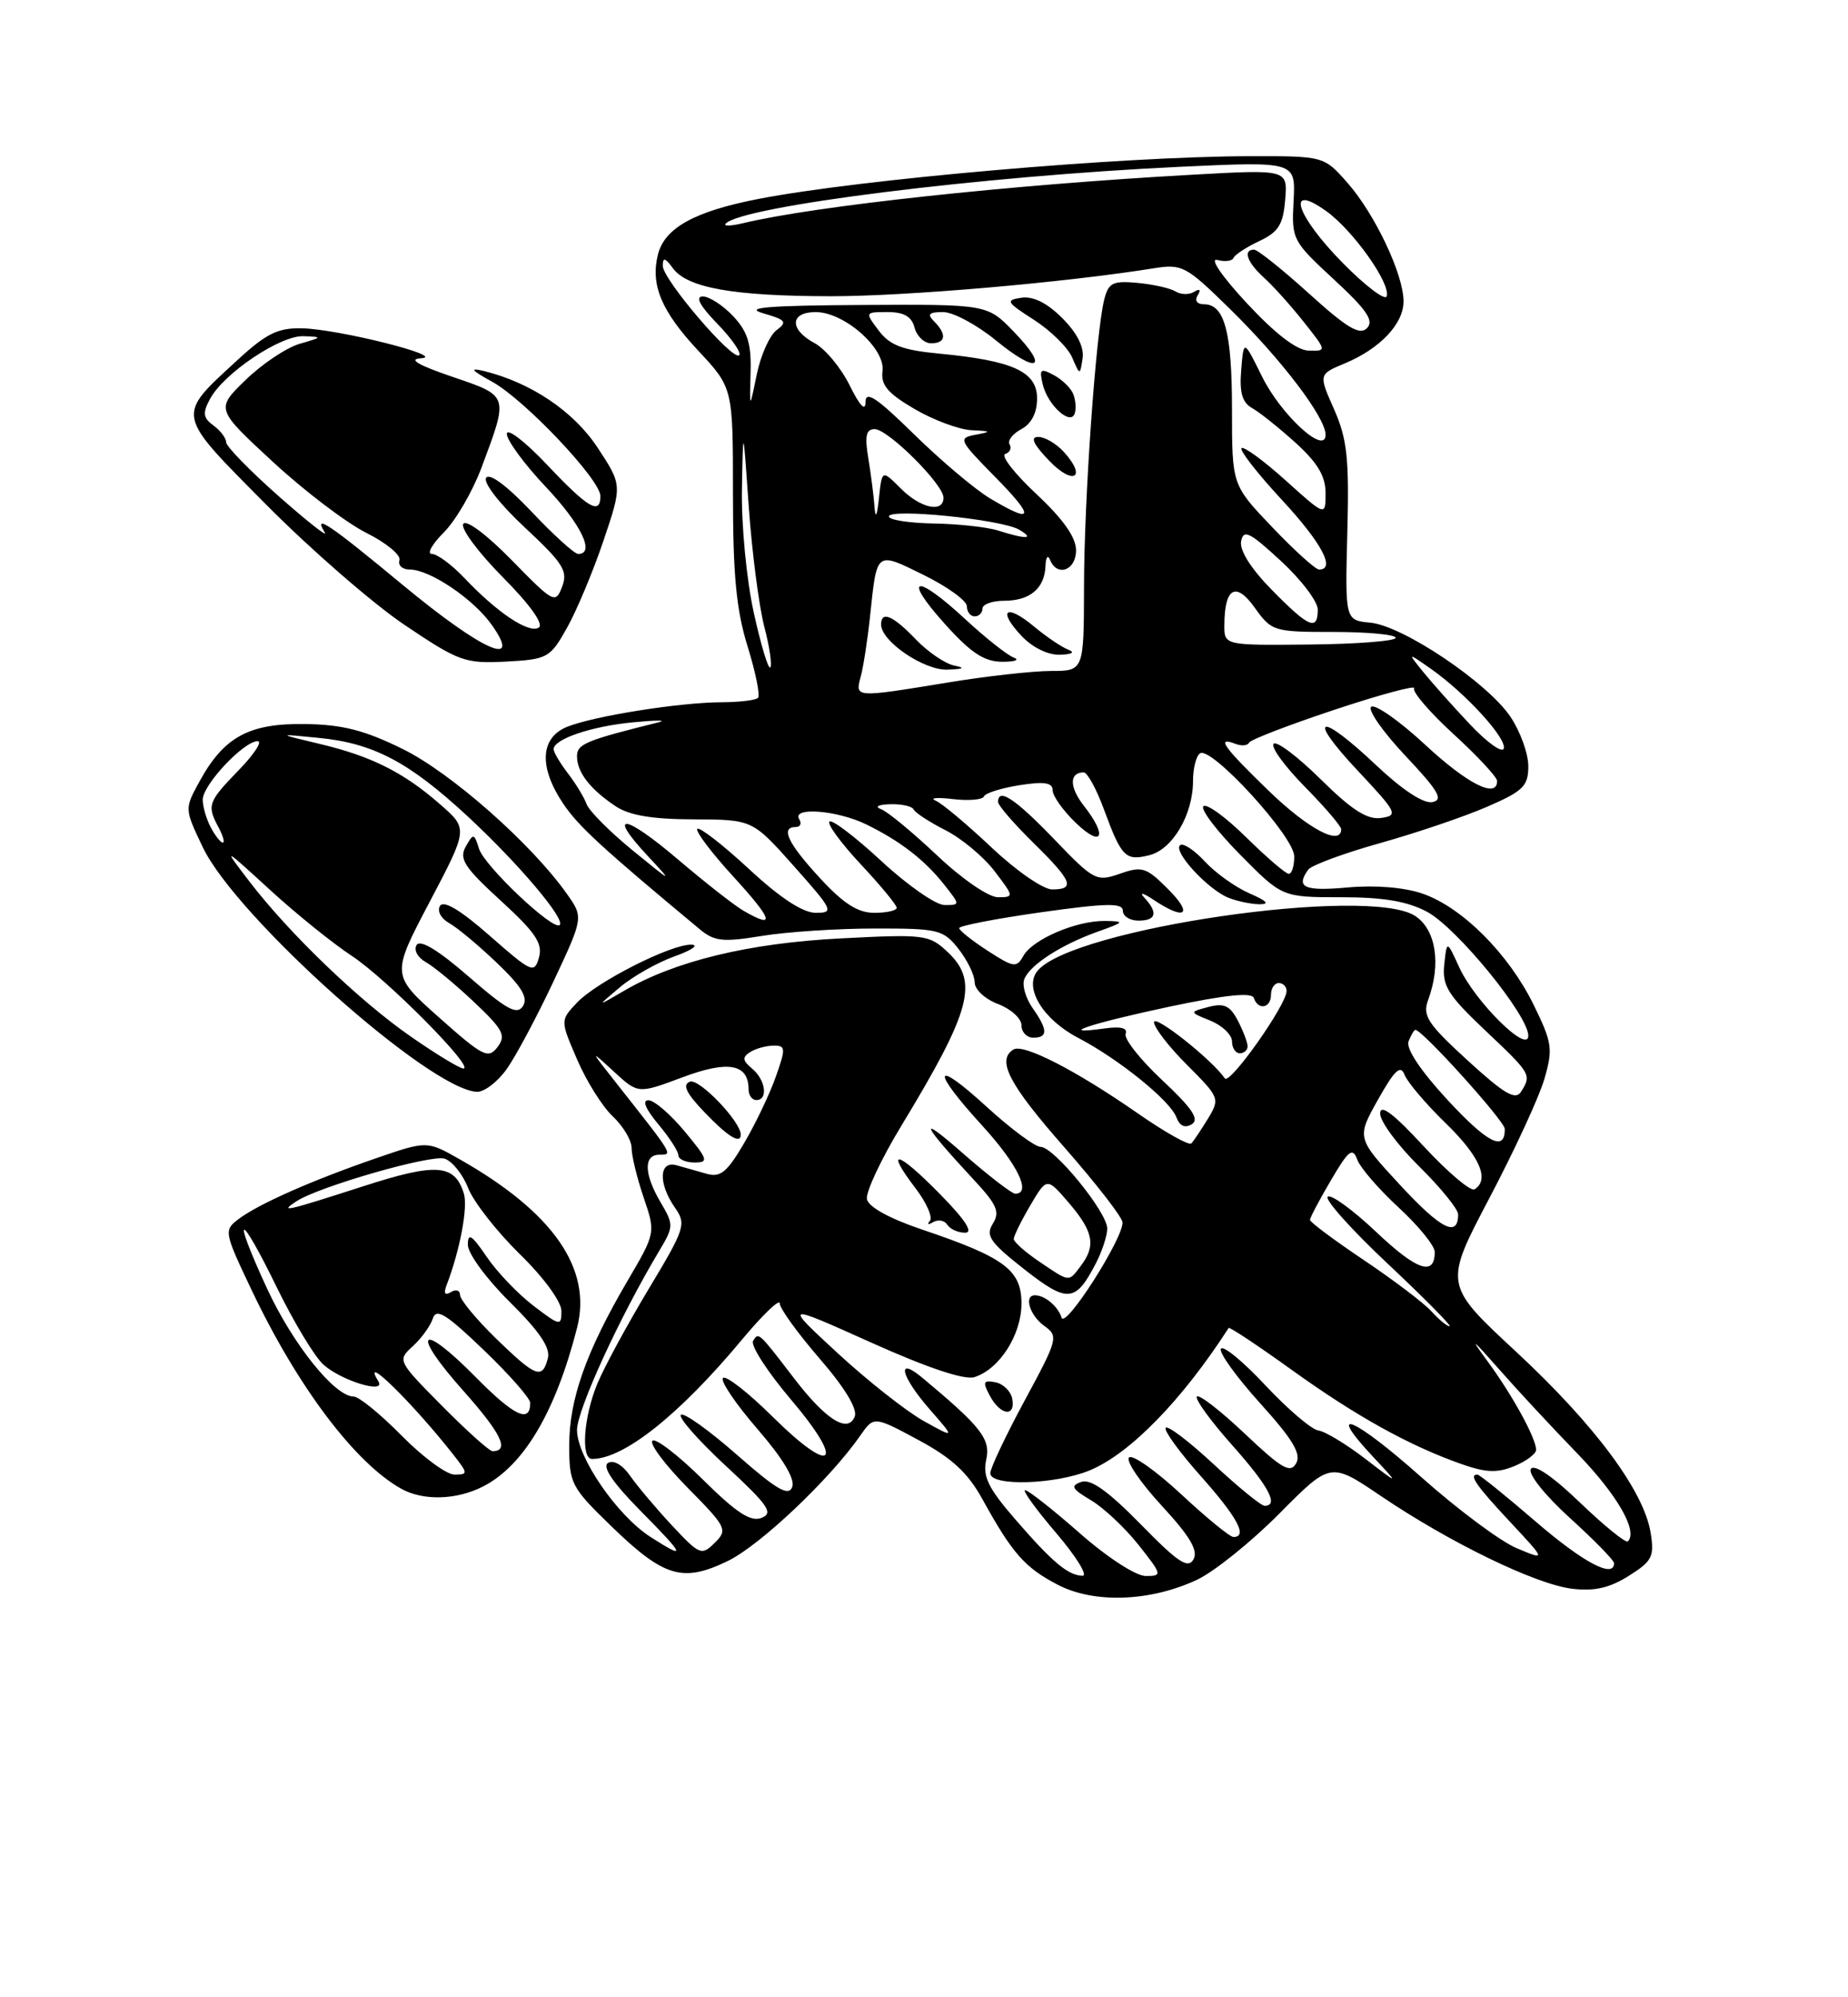 <?xml version="1.0" encoding="UTF-8" standalone="no"?>
<!DOCTYPE svg PUBLIC "-//W3C//DTD SVG 1.1//EN" "http://www.w3.org/Graphics/SVG/1.1/DTD/svg11.dtd" >
<svg xmlns="http://www.w3.org/2000/svg" xmlns:xlink="http://www.w3.org/1999/xlink" version="1.1" viewBox="0 0 237 256">
 <g >
 <path fill="currentColor"
d=" M 153.50 202.49 C 155.70 201.46 160.46 197.64 164.07 194.00 C 170.64 187.38 170.64 187.38 177.07 191.73 C 185.92 197.72 196.91 203.05 201.59 203.63 C 204.45 203.98 206.41 203.54 208.87 201.99 C 211.89 200.10 212.18 199.52 211.69 196.46 C 210.81 191.08 204.54 182.64 194.45 173.27 C 185.17 164.66 185.17 164.66 191.00 153.58 C 194.21 147.49 197.39 140.61 198.06 138.30 C 199.18 134.45 199.07 133.66 196.69 128.80 C 193.49 122.27 187.52 116.29 182.44 114.54 C 180.09 113.73 176.37 113.43 172.81 113.75 C 167.26 114.25 166.14 113.75 167.77 111.47 C 168.17 110.91 172.32 109.37 177.00 108.06 C 181.68 106.75 187.86 104.65 190.75 103.39 C 195.36 101.39 196.00 100.75 196.00 98.20 C 196.00 96.60 194.98 93.77 193.73 91.90 C 190.81 87.52 179.95 80.22 175.75 79.81 C 172.50 79.50 172.50 79.50 172.79 68.24 C 173.04 58.75 172.77 56.28 171.10 52.48 C 169.10 47.98 169.10 47.98 172.46 46.58 C 176.99 44.69 180.00 41.51 180.00 38.63 C 180.00 35.19 176.35 27.47 172.83 23.46 C 169.79 20.00 169.79 20.00 160.15 20.02 C 143.75 20.06 110.41 22.96 97.31 25.49 C 89.10 27.08 85.24 29.20 84.38 32.62 C 83.40 36.51 84.82 39.89 89.54 44.94 C 94.00 49.71 94.00 49.71 94.00 63.26 C 94.00 73.73 94.43 78.20 95.88 82.86 C 96.91 86.19 97.51 89.15 97.21 89.45 C 96.91 89.75 94.83 90.00 92.58 90.01 C 87.24 90.02 76.23 91.76 72.75 93.15 C 69.27 94.54 69.07 98.33 72.25 103.04 C 74.19 105.91 77.20 108.68 89.71 119.08 C 91.62 120.67 92.68 120.78 97.71 119.96 C 100.89 119.44 107.40 119.01 112.18 119.01 C 120.36 119.00 120.97 119.15 122.93 121.63 C 124.07 123.08 125.00 125.01 125.00 125.92 C 125.00 126.83 126.34 128.07 128.00 128.69 C 129.65 129.32 131.00 130.54 131.00 131.41 C 131.00 132.29 131.68 133.00 132.50 133.00 C 134.42 133.00 134.40 132.01 132.41 129.18 C 131.54 127.93 131.06 126.28 131.36 125.51 C 132.05 123.70 136.06 121.10 140.76 119.42 C 144.24 118.18 144.31 118.08 141.72 118.04 C 138.05 117.99 132.45 120.38 131.25 122.51 C 130.38 124.08 130.00 124.02 126.66 121.86 C 124.66 120.56 123.02 119.26 123.01 118.96 C 123.01 118.66 127.72 117.75 133.50 116.93 C 141.90 115.75 144.00 115.71 144.00 116.73 C 144.00 117.43 144.90 118.00 146.00 118.00 C 148.29 118.00 148.55 116.99 146.75 115.05 C 146.06 114.30 146.61 114.44 147.97 115.35 C 152.01 118.05 153.08 117.23 149.79 113.95 C 147.01 111.16 146.47 110.99 143.62 111.99 C 140.62 113.04 140.29 112.87 135.17 107.54 C 130.18 102.36 128.00 100.92 128.00 102.79 C 128.00 103.23 130.03 105.57 132.50 108.00 C 137.52 112.93 137.95 114.00 134.93 114.00 C 133.78 114.00 130.30 111.59 127.18 108.64 C 124.05 105.69 120.83 102.98 120.00 102.63 C 119.17 102.27 120.16 102.18 122.19 102.42 C 124.22 102.66 126.02 102.51 126.19 102.08 C 126.36 101.65 128.41 101.01 130.75 100.64 C 133.95 100.14 135.00 100.31 135.00 101.30 C 135.00 102.03 136.35 103.92 138.00 105.50 C 141.37 108.72 142.07 107.18 139.01 103.29 C 137.13 100.89 137.11 99.00 138.98 99.00 C 139.45 99.00 140.62 101.14 141.58 103.75 C 143.84 109.88 144.34 110.38 147.41 109.61 C 150.38 108.87 153.00 104.41 153.00 100.11 C 153.00 98.46 153.41 96.86 153.91 96.55 C 155.38 95.65 165.96 107.21 165.98 109.75 C 165.99 110.99 165.68 112.00 165.28 112.00 C 164.89 112.00 162.43 109.89 159.81 107.31 C 157.19 104.73 154.72 102.94 154.33 103.34 C 153.94 103.73 156.05 106.51 159.02 109.52 C 164.43 115.00 164.43 115.00 171.98 115.00 C 177.44 115.00 180.49 115.52 183.02 116.87 C 186.83 118.91 196.00 130.13 196.00 132.75 C 196.00 135.15 189.17 128.39 187.15 124.00 C 185.55 120.50 185.55 120.50 185.22 123.64 C 184.94 126.34 185.67 127.52 190.44 132.04 C 196.38 137.65 196.44 137.75 195.07 139.93 C 194.35 141.06 192.94 140.23 188.23 135.93 C 183.08 131.22 182.41 130.19 183.15 128.18 C 184.85 123.57 184.17 119.16 181.49 117.40 C 175.54 113.50 137.56 119.01 133.06 124.43 C 131.27 126.58 133.75 130.67 138.26 133.02 C 143.48 135.74 150.07 141.07 150.87 143.21 C 151.29 144.33 151.97 144.63 152.85 144.09 C 153.85 143.47 152.89 142.04 149.06 138.46 C 146.23 135.81 144.12 133.14 144.36 132.51 C 144.65 131.76 143.73 131.53 141.65 131.82 C 135.26 132.71 139.81 131.19 149.97 129.03 C 157.12 127.52 160.55 127.16 160.80 127.91 C 161.34 129.53 163.00 129.23 163.00 127.50 C 163.00 126.67 163.45 126.00 164.00 126.00 C 164.55 126.00 165.00 126.46 165.00 127.02 C 165.00 128.78 157.69 139.12 157.08 138.22 C 155.49 135.87 148.00 129.93 148.00 131.02 C 148.00 131.70 149.91 134.18 152.25 136.51 C 156.41 140.67 156.47 140.82 154.91 143.39 C 154.03 144.83 153.07 146.26 152.78 146.56 C 152.48 146.85 149.37 145.11 145.87 142.67 C 137.97 137.18 131.24 133.73 129.97 134.52 C 127.78 135.87 129.38 138.96 136.46 147.01 C 140.56 151.68 143.94 156.03 143.96 156.68 C 144.03 158.77 136.62 170.36 136.15 168.89 C 135.68 167.44 134.03 166.04 132.75 166.02 C 131.27 165.99 132.04 168.59 133.92 169.94 C 135.77 171.27 135.68 171.61 131.42 179.49 C 128.99 183.99 127.00 188.19 127.00 188.83 C 127.00 190.54 135.36 190.29 139.78 188.45 C 144.94 186.30 151.61 179.45 157.57 170.21 C 157.67 170.04 161.30 172.45 165.63 175.56 C 173.92 181.52 180.70 185.28 187.39 187.64 C 190.56 188.76 192.03 188.82 194.22 187.91 C 195.75 187.28 197.00 186.34 197.00 185.83 C 197.00 184.35 193.98 178.85 190.79 174.50 C 188.44 171.31 188.72 171.49 192.17 175.41 C 194.55 178.12 199.09 183.00 202.26 186.27 C 207.40 191.58 210.09 196.24 208.77 197.56 C 208.51 197.82 205.76 195.59 202.65 192.61 C 199.16 189.25 196.75 187.60 196.33 188.28 C 195.94 188.91 198.11 191.63 201.32 194.55 C 204.44 197.38 207.00 200.00 207.00 200.35 C 207.00 202.37 203.05 200.28 196.92 195.00 C 193.09 191.70 189.74 189.00 189.47 189.00 C 188.33 189.00 189.30 190.40 193.65 195.05 C 198.29 200.02 198.29 200.02 194.52 198.44 C 192.45 197.58 186.95 193.48 182.30 189.35 C 173.68 181.68 169.85 180.05 176.07 186.70 C 179.50 190.36 179.50 190.36 175.08 186.97 C 172.65 185.10 169.95 183.47 169.08 183.35 C 168.21 183.23 165.16 180.63 162.30 177.58 C 159.44 174.52 156.87 172.40 156.58 172.87 C 156.29 173.34 158.55 176.47 161.59 179.84 C 165.78 184.47 166.91 186.34 166.23 187.55 C 165.48 188.89 164.40 188.26 159.62 183.74 C 156.48 180.77 153.72 178.64 153.49 179.01 C 153.26 179.38 155.31 182.19 158.04 185.25 C 162.71 190.50 164.05 193.00 162.18 193.00 C 161.73 193.00 158.79 190.60 155.64 187.67 C 152.49 184.74 149.72 182.64 149.49 183.01 C 149.26 183.38 151.31 186.19 154.04 189.25 C 158.71 194.50 160.05 197.00 158.18 197.00 C 157.73 197.00 154.71 194.53 151.47 191.51 C 148.23 188.50 145.22 186.38 144.79 186.81 C 144.36 187.24 146.24 190.01 148.96 192.96 C 152.61 196.91 153.69 198.73 153.06 199.87 C 152.36 201.11 151.07 200.26 146.29 195.37 C 142.11 191.11 139.88 189.52 138.67 189.94 C 137.24 190.44 137.45 190.83 139.90 192.28 C 141.53 193.24 144.27 195.82 146.01 198.01 C 149.05 201.85 149.09 202.00 146.94 202.00 C 145.68 202.00 142.03 199.64 138.46 196.50 C 135.01 193.47 131.87 191.00 131.47 191.00 C 131.08 191.00 132.87 193.47 135.46 196.50 C 138.04 199.53 139.56 201.99 138.83 201.97 C 136.96 201.92 134.95 200.23 130.11 194.63 C 126.73 190.72 126.01 189.23 126.48 187.10 C 127.06 184.44 125.87 182.91 118.25 176.56 C 114.89 173.77 115.53 176.40 119.25 180.66 C 122.50 184.38 122.50 184.38 118.44 182.12 C 116.21 180.87 111.26 176.97 107.44 173.45 C 100.50 167.04 100.50 167.04 111.75 172.09 C 118.98 175.34 123.70 176.91 124.97 176.51 C 128.18 175.49 131.00 171.08 131.00 167.08 C 131.00 162.77 128.83 161.16 118.21 157.58 C 114.07 156.18 111.38 154.70 111.18 153.70 C 111.01 152.81 112.99 148.58 115.59 144.30 C 124.57 129.50 125.56 125.81 121.53 122.02 C 119.15 119.79 118.60 119.72 107.78 120.28 C 96.04 120.88 86.54 123.18 80.00 127.01 C 76.50 129.06 76.50 129.06 79.50 126.54 C 81.15 125.15 84.30 123.37 86.50 122.58 C 88.70 121.80 89.68 121.12 88.69 121.08 C 86.13 120.97 76.49 125.85 73.97 128.54 C 71.85 130.79 71.85 130.79 74.01 135.79 C 75.19 138.55 77.25 141.83 78.58 143.08 C 79.91 144.33 81.00 146.15 81.00 147.14 C 81.00 148.12 81.69 150.97 82.54 153.47 C 84.09 158.02 84.09 158.02 80.43 164.25 C 75.17 173.23 73.00 179.36 73.00 185.23 C 73.00 190.16 73.24 190.62 78.44 195.66 C 85.16 202.16 87.56 202.88 93.35 200.07 C 97.48 198.07 106.44 189.59 110.33 184.00 C 112.07 181.50 112.07 181.50 117.79 184.57 C 122.09 186.89 124.12 188.76 126.00 192.17 C 129.84 199.12 131.43 200.92 135.63 203.11 C 140.30 205.55 147.48 205.30 153.50 202.49 Z  M 62.00 190.50 C 67.20 187.81 71.24 180.98 74.01 170.18 C 75.95 162.60 70.94 155.39 58.99 148.61 C 54.76 146.20 54.76 146.20 48.13 148.49 C 39.90 151.33 33.10 154.35 30.57 156.27 C 28.70 157.69 28.74 157.93 32.25 165.31 C 38.14 177.72 45.56 187.56 51.50 190.84 C 54.32 192.39 58.60 192.26 62.00 190.50 Z  M 129.81 179.26 C 129.63 178.31 128.66 177.37 127.66 177.17 C 126.10 176.87 125.99 177.12 126.95 178.91 C 128.31 181.44 130.28 181.68 129.81 179.26 Z  M 140.57 161.87 C 141.35 160.35 142.00 158.37 142.00 157.47 C 142.00 155.37 135.17 147.00 133.46 147.00 C 132.75 147.00 129.65 144.70 126.58 141.90 C 119.65 135.56 119.30 136.98 126.00 144.31 C 130.51 149.25 132.33 153.00 130.20 153.00 C 129.76 153.00 126.72 150.65 123.45 147.79 C 117.57 142.63 118.13 143.95 124.94 151.27 C 127.86 154.41 128.26 155.35 127.33 156.84 C 126.37 158.38 126.95 159.22 131.35 162.68 C 136.93 167.05 137.93 166.97 140.57 161.87 Z  M 120.52 153.02 C 115.05 147.46 113.43 147.08 117.39 152.27 C 118.82 154.14 119.66 156.05 119.25 156.50 C 118.84 156.95 119.03 157.02 119.68 156.64 C 120.33 156.27 121.14 156.42 121.49 156.98 C 121.84 157.54 122.86 158.00 123.77 158.00 C 124.87 158.00 123.79 156.34 120.52 153.02 Z  M 64.98 137.03 C 66.14 135.40 68.84 130.35 70.97 125.82 C 74.84 117.58 74.84 117.58 72.68 114.54 C 68.13 108.12 57.84 99.05 51.66 96.01 C 46.75 93.59 43.94 92.87 39.10 92.80 C 31.92 92.70 28.71 94.45 25.58 100.17 C 23.66 103.67 23.66 103.67 26.00 108.58 C 30.28 117.56 55.16 139.74 61.18 139.94 C 62.11 139.97 63.82 138.66 64.98 137.03 Z  M 160.00 134.11 C 160.00 133.63 159.44 132.14 158.75 130.82 C 157.75 128.90 156.99 128.54 155.00 129.06 C 152.50 129.72 152.50 129.72 155.25 130.83 C 156.76 131.45 158.00 132.64 158.00 133.48 C 158.00 134.31 158.45 135.00 159.00 135.00 C 159.55 135.00 160.00 134.60 160.00 134.11 Z  M 160.25 114.51 C 158.45 113.73 155.86 111.88 154.49 110.39 C 153.11 108.90 151.68 107.98 151.32 108.35 C 150.47 109.19 154.87 113.96 157.50 115.05 C 158.60 115.50 160.40 115.88 161.50 115.90 C 162.88 115.91 162.50 115.49 160.25 114.51 Z  M 72.70 80.50 C 73.94 78.30 76.05 73.28 77.38 69.34 C 79.80 62.18 79.80 62.18 76.65 57.39 C 73.58 52.72 68.08 49.02 62.00 47.54 C 60.16 47.10 60.45 47.46 63.10 48.92 C 67.26 51.20 77.00 61.48 77.00 63.58 C 77.00 66.07 75.42 65.14 70.15 59.56 C 67.32 56.57 65.00 54.79 65.00 55.62 C 65.00 56.44 67.25 59.50 70.00 62.41 C 74.53 67.20 76.37 71.00 74.15 71.00 C 73.67 71.00 70.98 68.56 68.16 65.57 C 65.01 62.25 62.76 60.58 62.34 61.25 C 61.96 61.88 64.12 64.65 67.32 67.62 C 72.23 72.20 72.86 73.19 72.09 75.20 C 71.24 77.42 71.02 77.31 65.63 71.80 C 62.43 68.53 59.78 66.55 59.41 67.15 C 59.05 67.73 61.33 70.80 64.48 73.98 C 68.01 77.54 69.77 80.02 69.09 80.44 C 67.82 81.23 63.80 78.56 59.56 74.09 C 57.95 72.39 56.07 71.00 55.39 71.00 C 54.71 71.00 55.40 69.76 56.92 68.24 C 58.44 66.72 60.61 62.99 61.75 59.94 C 65.25 50.58 65.31 50.78 58.00 48.29 C 53.57 46.78 52.30 46.02 54.00 45.92 C 57.45 45.71 43.41 42.18 38.73 42.08 C 35.63 42.01 34.14 42.75 30.41 46.19 C 22.54 53.44 22.43 52.88 34.15 64.69 C 39.84 70.43 47.83 77.37 51.90 80.11 C 58.86 84.79 59.64 85.07 64.87 84.80 C 70.22 84.51 70.54 84.34 72.70 80.50 Z  M 83.43 197.00 C 79.15 194.26 74.00 186.77 74.00 183.29 C 74.00 180.71 79.48 168.77 84.56 160.30 C 86.40 157.22 86.41 156.97 84.74 154.14 C 82.57 150.47 82.51 148.00 84.58 148.00 C 86.32 148.00 86.42 148.17 79.06 138.85 C 75.63 134.50 75.63 134.50 78.73 137.35 C 81.83 140.21 81.83 140.21 87.53 138.08 C 93.39 135.88 96.00 136.36 96.00 139.62 C 96.00 140.38 96.45 141.00 97.00 141.00 C 98.54 141.00 98.19 138.40 96.45 136.96 C 95.22 135.94 95.17 135.51 96.20 134.85 C 96.92 134.40 98.27 134.02 99.21 134.02 C 100.76 134.00 100.79 134.35 99.50 137.99 C 98.73 140.19 96.90 144.02 95.43 146.52 C 93.25 150.24 92.39 150.95 90.64 150.45 C 89.46 150.12 87.71 149.62 86.75 149.35 C 84.50 148.73 84.40 151.70 86.56 154.79 C 88.04 156.90 87.86 157.45 83.16 165.26 C 80.44 169.79 77.48 175.24 76.60 177.37 C 74.84 181.63 74.47 187.00 75.93 187.00 C 80.01 187.00 87.12 181.35 95.16 171.70 C 97.82 168.51 100.00 166.42 100.00 167.06 C 100.00 167.70 102.30 170.88 105.10 174.12 C 108.32 177.83 109.99 180.58 109.62 181.55 C 108.77 183.76 105.94 182.00 101.92 176.77 C 97.25 170.68 97.29 170.72 96.58 171.86 C 96.23 172.44 98.42 175.83 101.45 179.40 C 108.50 187.71 106.84 189.26 99.09 181.59 C 95.96 178.49 93.09 176.25 92.72 176.62 C 92.35 176.98 94.33 179.92 97.13 183.15 C 100.41 186.94 101.99 189.57 101.60 190.59 C 101.13 191.83 99.61 190.95 94.48 186.44 C 90.89 183.29 87.67 181.00 87.32 181.34 C 86.98 181.69 89.58 184.64 93.10 187.90 C 98.54 192.94 99.23 193.93 97.67 194.55 C 96.28 195.10 94.46 193.92 90.11 189.61 C 86.96 186.50 84.06 184.27 83.67 184.67 C 83.27 185.06 85.31 187.77 88.19 190.69 C 93.20 195.76 93.35 196.08 91.66 197.75 C 89.97 199.42 89.72 199.31 86.16 195.50 C 84.11 193.30 81.70 190.44 80.80 189.14 C 79.84 187.76 78.67 187.08 77.98 187.51 C 77.20 187.99 78.59 190.05 82.12 193.62 C 87.90 199.47 88.10 199.99 83.43 197.00 Z  M 87.81 145.02 C 85.99 142.83 83.90 141.03 83.16 141.02 C 82.32 141.01 82.79 142.14 84.41 144.08 C 85.83 145.77 87.00 147.57 87.00 148.08 C 87.00 148.58 87.93 149.00 89.06 149.00 C 90.92 149.00 90.81 148.63 87.81 145.02 Z  M 95.00 145.43 C 95.00 143.75 89.66 138.19 88.48 138.64 C 87.49 139.03 87.98 140.08 90.31 142.52 C 93.32 145.67 95.00 146.72 95.00 145.43 Z  M 183.57 168.07 C 182.61 167.01 178.71 164.06 174.91 161.51 C 171.11 158.96 168.00 156.64 168.00 156.36 C 168.00 156.08 169.20 153.80 170.68 151.29 C 172.95 147.42 173.46 147.01 174.06 148.62 C 174.44 149.67 176.84 152.44 179.38 154.78 C 181.92 157.12 184.00 159.68 184.00 160.46 C 184.00 163.63 181.72 162.85 176.49 157.90 C 173.46 155.04 170.66 153.01 170.27 153.39 C 169.89 153.78 173.38 157.67 178.04 162.04 C 182.69 166.41 186.23 169.99 185.90 169.99 C 185.58 170.00 184.53 169.13 183.57 168.07 Z  M 179.59 151.92 C 173.97 145.85 173.97 145.85 176.72 140.95 C 178.88 137.11 179.62 136.43 180.14 137.78 C 180.51 138.72 182.88 141.51 185.40 143.96 C 189.77 148.19 191.09 151.21 189.10 152.44 C 188.61 152.74 185.69 150.27 182.60 146.94 C 178.68 142.70 177.00 141.44 177.00 142.73 C 177.00 143.75 179.25 146.79 182.00 149.50 C 184.75 152.21 187.00 154.98 187.00 155.65 C 187.00 158.66 184.81 157.56 179.59 151.92 Z  M 185.64 140.98 C 182.19 137.25 180.29 134.40 180.64 133.48 C 180.96 132.67 181.35 132.00 181.52 132.00 C 182.42 132.00 192.96 143.68 192.98 144.69 C 193.03 147.67 190.78 146.53 185.64 140.98 Z  M 95.36 116.74 C 94.18 116.06 90.42 113.11 87.00 110.20 C 80.08 104.30 77.75 104.01 83.07 109.71 C 86.37 113.24 86.29 113.21 81.15 109.01 C 78.21 106.61 75.55 103.94 75.23 103.07 C 74.92 102.21 73.84 100.43 72.83 99.12 C 71.82 97.80 71.00 96.41 71.00 96.03 C 71.00 94.73 75.87 93.08 81.21 92.58 C 84.12 92.30 85.60 92.29 84.50 92.57 C 75.08 94.91 74.00 95.36 74.00 96.94 C 74.00 98.99 75.69 101.17 78.97 103.35 C 80.71 104.51 83.68 105.01 88.97 105.02 C 96.50 105.05 96.50 105.05 101.82 111.02 C 106.84 116.66 107.00 117.00 104.63 117.00 C 102.96 117.00 100.06 115.10 96.03 111.36 C 92.68 108.26 89.71 105.96 89.43 106.24 C 89.15 106.52 91.23 109.28 94.06 112.37 C 99.15 117.94 99.50 119.13 95.36 116.74 Z  M 105.13 112.52 C 101.02 108.06 100.05 106.00 102.06 106.00 C 102.64 106.00 102.84 105.55 102.50 105.00 C 101.50 103.39 107.36 103.84 111.10 105.67 C 115.48 107.81 118.61 110.24 121.13 113.44 C 123.15 116.00 123.15 116.00 121.13 116.00 C 120.02 116.00 116.37 113.46 113.03 110.36 C 109.68 107.26 106.68 104.98 106.37 105.30 C 106.05 105.61 107.87 108.08 110.40 110.79 C 112.93 113.49 115.00 116.00 115.00 116.35 C 115.00 116.71 113.71 117.00 112.13 117.00 C 110.01 117.00 108.18 115.83 105.13 112.52 Z  M 120.18 109.64 C 117.05 106.69 113.83 104.02 113.00 103.72 C 112.12 103.39 112.61 103.13 114.17 103.08 C 115.63 103.04 116.98 103.34 117.17 103.75 C 117.35 104.16 119.19 105.36 121.25 106.41 C 123.32 107.46 126.15 109.82 127.55 111.66 C 130.05 114.93 130.06 115.00 127.98 115.00 C 126.78 115.00 123.37 112.66 120.18 109.64 Z  M 162.75 101.40 C 156.86 95.70 155.92 94.37 158.44 95.34 C 159.22 95.64 160.01 95.58 160.19 95.19 C 160.36 94.81 165.31 92.91 171.18 90.96 C 177.05 89.01 181.64 87.78 181.36 88.22 C 181.09 88.66 183.37 91.31 186.43 94.11 C 189.49 96.91 192.00 99.61 192.00 100.10 C 192.00 102.40 188.24 100.52 182.81 95.49 C 179.54 92.45 176.41 90.25 175.87 90.58 C 175.33 90.91 177.28 93.72 180.19 96.82 C 184.50 101.39 185.16 102.52 183.69 102.81 C 182.56 103.03 179.84 101.24 176.50 98.09 C 169.17 91.16 167.43 91.64 174.10 98.75 C 179.19 104.17 179.36 104.52 177.12 104.84 C 175.34 105.09 173.38 103.83 169.39 99.90 C 166.45 96.99 163.73 94.94 163.34 95.33 C 162.94 95.72 164.73 98.19 167.31 100.81 C 169.89 103.43 172.00 105.89 172.00 106.28 C 172.00 108.49 167.78 106.26 162.75 101.40 Z  M 188.46 92.78 C 186.24 90.43 183.55 87.40 182.47 86.06 C 180.50 83.62 180.50 83.62 183.50 85.72 C 187.95 88.84 193.28 94.67 192.85 95.95 C 192.65 96.56 190.67 95.14 188.46 92.78 Z  M 110.38 86.75 C 110.72 85.51 111.26 82.03 111.58 79.00 C 112.48 70.52 112.29 70.67 118.47 73.70 C 121.51 75.20 124.00 77.00 124.00 77.71 C 124.00 78.42 124.45 79.00 125.00 79.00 C 125.55 79.00 126.00 78.55 126.00 78.00 C 126.00 77.45 127.26 77.00 128.80 77.00 C 132.09 77.00 133.97 75.41 134.08 72.55 C 134.12 71.42 134.38 71.06 134.66 71.75 C 135.57 74.00 138.00 73.11 138.00 70.54 C 138.00 68.87 136.36 66.55 132.91 63.32 C 130.11 60.70 128.31 58.40 128.92 58.19 C 129.52 57.99 129.77 57.44 129.48 56.96 C 129.18 56.49 129.86 55.61 130.97 55.01 C 132.29 54.31 133.00 52.92 133.00 51.06 C 133.00 47.64 129.92 46.23 120.50 45.33 C 115.74 44.88 114.12 44.26 112.70 42.38 C 110.91 40.01 110.92 40.00 113.84 40.00 C 115.93 40.00 116.92 40.57 117.29 42.00 C 117.58 43.10 118.53 44.00 119.41 44.00 C 121.30 44.00 121.46 42.86 119.80 41.20 C 118.87 40.27 119.12 40.00 120.95 40.00 C 122.24 40.00 125.28 41.63 127.70 43.61 C 133.09 48.03 134.63 47.27 129.99 42.49 C 126.61 39.00 126.61 39.00 110.55 39.09 C 98.44 39.16 95.33 39.42 97.86 40.15 C 100.78 40.99 101.01 41.27 99.60 42.31 C 98.71 42.96 97.56 45.52 97.05 48.00 C 96.13 52.50 96.13 52.50 96.26 47.78 C 96.37 44.06 95.89 42.51 94.03 40.53 C 92.72 39.14 90.97 38.00 90.13 38.00 C 89.12 38.00 89.75 39.18 91.99 41.49 C 93.84 43.40 95.11 45.22 94.80 45.53 C 94.00 46.34 85.00 35.82 85.00 34.08 C 85.00 32.95 85.29 33.01 86.28 34.36 C 88.13 36.90 94.03 37.95 106.50 37.97 C 116.15 37.98 136.47 36.23 147.94 34.39 C 151.62 33.81 152.09 34.06 157.78 39.64 C 164.36 46.09 170.00 53.51 170.00 55.72 C 170.00 58.43 164.27 53.18 161.84 48.24 C 159.50 43.50 159.50 43.50 159.18 47.42 C 158.94 50.31 159.31 51.59 160.57 52.30 C 161.51 52.82 164.01 54.82 166.14 56.74 C 168.97 59.31 170.00 61.02 170.00 63.21 C 170.00 66.19 170.00 66.19 164.86 61.56 C 162.03 59.02 159.50 57.17 159.22 57.44 C 158.95 57.72 161.26 60.68 164.36 64.03 C 169.50 69.57 171.33 73.00 169.17 73.00 C 168.71 73.00 166.01 70.56 163.17 67.58 C 158.00 62.17 158.00 62.17 158.00 52.52 C 158.00 42.57 157.05 39.00 154.41 39.00 C 153.51 39.00 153.18 38.53 153.60 37.85 C 154.04 37.13 153.87 36.96 153.15 37.40 C 152.52 37.80 151.45 37.78 150.77 37.36 C 150.10 36.94 147.90 36.45 145.89 36.26 C 142.70 35.96 142.16 36.24 141.61 38.41 C 140.54 42.70 139.03 64.03 139.02 75.25 C 139.00 86.00 139.00 86.00 134.75 86.00 C 132.41 86.01 126.45 86.67 121.50 87.49 C 109.60 89.44 109.65 89.44 110.38 86.75 Z  M 122.39 85.31 C 121.23 85.08 119.00 83.57 117.45 81.95 C 114.52 78.89 113.00 78.24 113.00 80.05 C 113.00 82.20 118.50 85.94 121.50 85.83 C 123.58 85.76 123.85 85.60 122.39 85.31 Z  M 130.00 84.28 C 129.18 83.97 126.38 81.76 123.79 79.36 C 117.43 73.47 115.66 73.82 121.11 79.90 C 124.49 83.67 126.19 84.80 128.50 84.82 C 130.15 84.83 130.82 84.59 130.00 84.28 Z  M 137.00 83.27 C 136.18 82.96 134.21 81.63 132.62 80.31 C 129.02 77.31 127.86 78.16 131.00 81.50 C 132.40 82.99 134.40 83.97 135.92 83.92 C 137.49 83.87 137.91 83.62 137.00 83.27 Z  M 136.45 57.94 C 135.48 56.87 134.00 56.00 133.16 56.00 C 132.09 56.00 132.50 56.91 134.55 59.05 C 137.65 62.28 139.44 61.24 136.45 57.94 Z  M 137.65 50.53 C 137.36 49.76 136.23 48.66 135.15 48.08 C 133.44 47.16 133.26 47.31 133.73 49.27 C 134.36 51.93 137.30 54.60 137.83 53.00 C 138.03 52.41 137.95 51.30 137.65 50.53 Z  M 136.23 40.77 C 134.29 38.83 132.50 37.94 131.00 38.16 C 128.91 38.47 129.05 38.72 132.61 41.00 C 134.75 42.38 136.95 44.54 137.50 45.82 C 138.50 48.14 138.50 48.14 138.84 45.93 C 139.06 44.50 138.13 42.67 136.23 40.77 Z  M 96.66 78.48 C 95.74 74.31 95.07 67.27 95.15 62.72 C 95.30 54.50 95.30 54.50 96.03 65.00 C 96.44 70.78 97.33 77.65 98.01 80.29 C 98.70 82.92 99.04 85.29 98.78 85.55 C 98.53 85.81 97.57 82.63 96.66 78.48 Z  M 157.02 80.11 C 157.04 75.31 158.50 74.49 160.93 77.91 C 163.08 80.92 163.34 81.00 171.07 81.00 C 175.43 81.00 179.00 81.34 178.99 81.75 C 178.99 82.16 174.04 82.55 167.99 82.61 C 157.00 82.72 157.00 82.72 157.02 80.11 Z  M 163.11 75.61 C 160.43 72.89 158.94 70.53 159.17 69.37 C 159.47 67.81 160.27 68.20 164.26 71.89 C 166.87 74.29 169.00 77.10 169.00 78.13 C 169.00 80.93 167.85 80.44 163.11 75.61 Z  M 128.00 68.00 C 126.62 67.56 122.91 67.15 119.75 67.10 C 116.59 67.04 114.00 66.64 114.00 66.20 C 114.00 65.11 128.42 66.57 130.68 67.88 C 132.78 69.10 131.61 69.15 128.00 68.00 Z  M 112.16 65.00 C 112.06 63.62 111.70 60.81 111.36 58.75 C 110.88 55.88 111.07 55.00 112.17 55.00 C 113.88 55.00 121.00 62.08 121.00 63.79 C 121.00 65.79 118.06 65.16 115.51 62.60 C 113.11 60.20 113.11 60.20 112.72 63.85 C 112.48 66.14 112.27 66.57 112.16 65.00 Z  M 127.00 63.90 C 125.08 62.76 120.69 59.06 117.25 55.69 C 112.44 50.97 111.00 50.01 111.00 51.53 C 111.00 52.79 110.27 52.03 108.97 49.40 C 107.86 47.15 105.83 44.71 104.47 43.98 C 101.21 42.24 101.29 40.00 104.61 40.00 C 108.28 40.00 113.56 44.66 113.18 47.56 C 112.94 49.34 113.84 50.41 117.28 52.42 C 119.70 53.84 122.99 55.06 124.59 55.14 C 127.14 55.26 127.21 55.33 125.12 55.72 C 122.85 56.15 122.95 56.38 127.58 61.09 C 132.78 66.36 132.60 67.24 127.00 63.90 Z  M 159.91 38.87 C 156.71 35.43 155.08 33.05 156.11 33.32 C 157.10 33.58 158.04 33.46 158.20 33.05 C 158.37 32.64 159.85 31.68 161.50 30.90 C 163.96 29.74 164.56 28.79 164.82 25.60 C 165.14 21.71 165.14 21.71 152.82 22.40 C 129.40 23.70 104.55 26.39 95.32 28.60 C 93.77 28.98 92.75 29.01 93.06 28.67 C 95.09 26.42 126.02 22.56 151.33 21.38 C 166.16 20.69 166.16 20.69 165.90 25.74 C 165.63 30.69 165.74 30.89 171.06 35.81 C 175.30 39.73 176.24 41.11 175.31 42.06 C 174.38 43.01 172.76 42.05 167.89 37.64 C 164.46 34.54 161.29 32.00 160.83 32.00 C 159.36 32.00 159.94 33.64 162.11 35.60 C 163.27 36.64 165.56 39.19 167.19 41.25 C 170.16 44.99 170.16 45.00 167.83 44.94 C 166.31 44.90 163.56 42.80 159.91 38.87 Z  M 172.24 33.74 C 166.22 27.65 164.81 23.30 170.06 27.04 C 173.51 29.50 178.38 36.35 177.84 37.98 C 177.64 38.57 175.12 36.66 172.24 33.74 Z  M 51.50 184.00 C 48.79 181.25 46.03 179.00 45.36 179.00 C 42.93 179.00 37.56 172.31 34.25 165.16 C 29.63 155.17 30.66 155.08 35.52 165.05 C 37.67 169.45 40.34 173.88 41.46 174.89 C 43.75 176.97 49.57 178.74 48.52 177.04 C 46.14 173.17 52.90 179.79 58.11 186.41 C 60.04 188.87 60.05 189.00 58.28 189.00 C 57.26 189.00 54.21 186.75 51.50 184.00 Z  M 56.68 180.19 C 50.98 174.43 50.95 174.36 52.94 172.55 C 54.04 171.55 55.19 169.96 55.50 169.02 C 55.94 167.62 57.18 168.38 62.02 173.02 C 65.31 176.17 68.00 179.23 68.00 179.81 C 68.00 182.48 65.94 181.51 61.00 176.50 C 53.81 169.22 52.58 170.59 59.42 178.26 C 64.29 183.73 65.39 186.00 63.16 186.00 C 62.76 186.00 59.85 183.38 56.68 180.19 Z  M 63.59 171.54 C 61.07 169.08 59.00 166.58 59.00 165.98 C 59.00 165.38 58.47 165.21 57.83 165.61 C 57.05 166.09 56.87 165.79 57.27 164.73 C 58.99 160.25 60.04 154.69 59.48 152.95 C 58.29 149.18 55.93 149.02 46.48 152.08 C 36.64 155.25 35.77 155.45 38.00 153.98 C 40.86 152.10 55.27 147.95 57.02 148.51 C 57.99 148.82 59.35 150.51 60.04 152.28 C 60.73 154.05 63.71 157.85 66.65 160.73 C 69.72 163.72 72.00 166.84 72.00 168.03 C 72.00 170.00 71.83 169.97 68.41 167.36 C 66.43 165.85 63.73 163.03 62.41 161.08 C 60.50 158.27 60.00 157.95 60.00 159.55 C 60.00 160.67 62.41 163.95 65.38 166.88 C 69.18 170.64 70.62 172.75 70.26 174.10 C 69.55 176.84 68.72 176.52 63.59 171.54 Z  M 133.26 161.69 C 131.48 160.48 130.02 159.19 130.01 158.81 C 130.01 158.43 130.96 156.49 132.13 154.50 C 134.26 150.89 134.26 150.89 137.09 154.19 C 140.24 157.87 140.57 159.66 138.61 162.25 C 137.01 164.36 137.26 164.39 133.26 161.69 Z  M 52.70 132.87 C 46.10 128.30 37.09 119.64 32.00 113.00 C 28.55 108.50 28.55 108.50 34.64 114.07 C 37.99 117.14 42.71 120.94 45.12 122.52 C 49.58 125.45 61.06 137.04 59.41 136.95 C 58.91 136.92 55.89 135.09 52.70 132.87 Z  M 56.34 130.44 C 50.17 124.96 50.17 124.96 55.10 115.60 C 60.03 106.23 60.03 106.23 56.50 103.14 C 51.81 99.02 47.64 96.92 41.00 95.35 C 35.50 94.04 35.50 94.04 40.90 94.58 C 47.88 95.26 52.44 97.66 59.93 104.59 C 66.46 110.64 72.53 117.80 71.78 118.56 C 70.97 119.36 62.15 111.03 61.44 108.80 C 60.80 106.78 60.71 106.77 59.72 108.53 C 58.85 110.09 59.56 111.18 64.22 115.44 C 68.68 119.52 69.63 120.93 69.12 122.72 C 68.53 124.82 68.21 124.68 62.82 119.95 C 59.09 116.67 56.90 115.35 56.43 116.11 C 56.03 116.76 56.55 117.72 57.61 118.32 C 58.65 118.90 61.41 121.20 63.75 123.44 C 66.91 126.46 67.76 127.87 67.06 128.96 C 66.31 130.13 64.99 129.42 60.13 125.19 C 56.22 121.79 53.89 120.38 53.43 121.12 C 53.03 121.76 53.56 122.73 54.61 123.32 C 55.65 123.90 58.43 126.20 60.80 128.44 C 64.54 131.97 64.93 132.72 63.80 134.21 C 62.62 135.76 61.94 135.42 56.34 130.44 Z  M 27.04 106.07 C 26.47 105.00 26.00 103.39 26.00 102.49 C 26.00 100.60 31.26 95.00 33.04 95.00 C 33.69 95.00 32.60 96.67 30.61 98.72 C 26.66 102.79 26.51 103.22 28.04 106.07 C 28.60 107.13 28.85 108.00 28.57 108.00 C 28.30 108.00 27.60 107.13 27.04 106.07 Z  M 51.68 75.00 C 42.22 67.16 40.10 65.74 41.65 68.25 C 42.08 68.94 39.40 66.83 35.71 63.57 C 32.02 60.31 29.00 57.21 29.00 56.68 C 29.00 56.15 28.27 55.19 27.37 54.53 C 26.04 53.56 25.96 52.94 26.93 51.14 C 28.68 47.86 35.93 42.99 38.90 43.09 C 41.39 43.18 41.37 43.22 38.42 44.07 C 36.72 44.57 33.61 46.65 31.50 48.70 C 27.66 52.42 27.66 52.42 35.01 59.21 C 39.06 62.95 44.45 67.04 47.00 68.31 C 49.54 69.58 51.45 71.15 51.23 71.81 C 51.01 72.46 51.61 73.00 52.55 73.00 C 55.12 73.00 60.69 76.75 63.05 80.07 C 67.10 85.76 61.84 83.41 51.68 75.00 Z "/>
</g>
</svg>